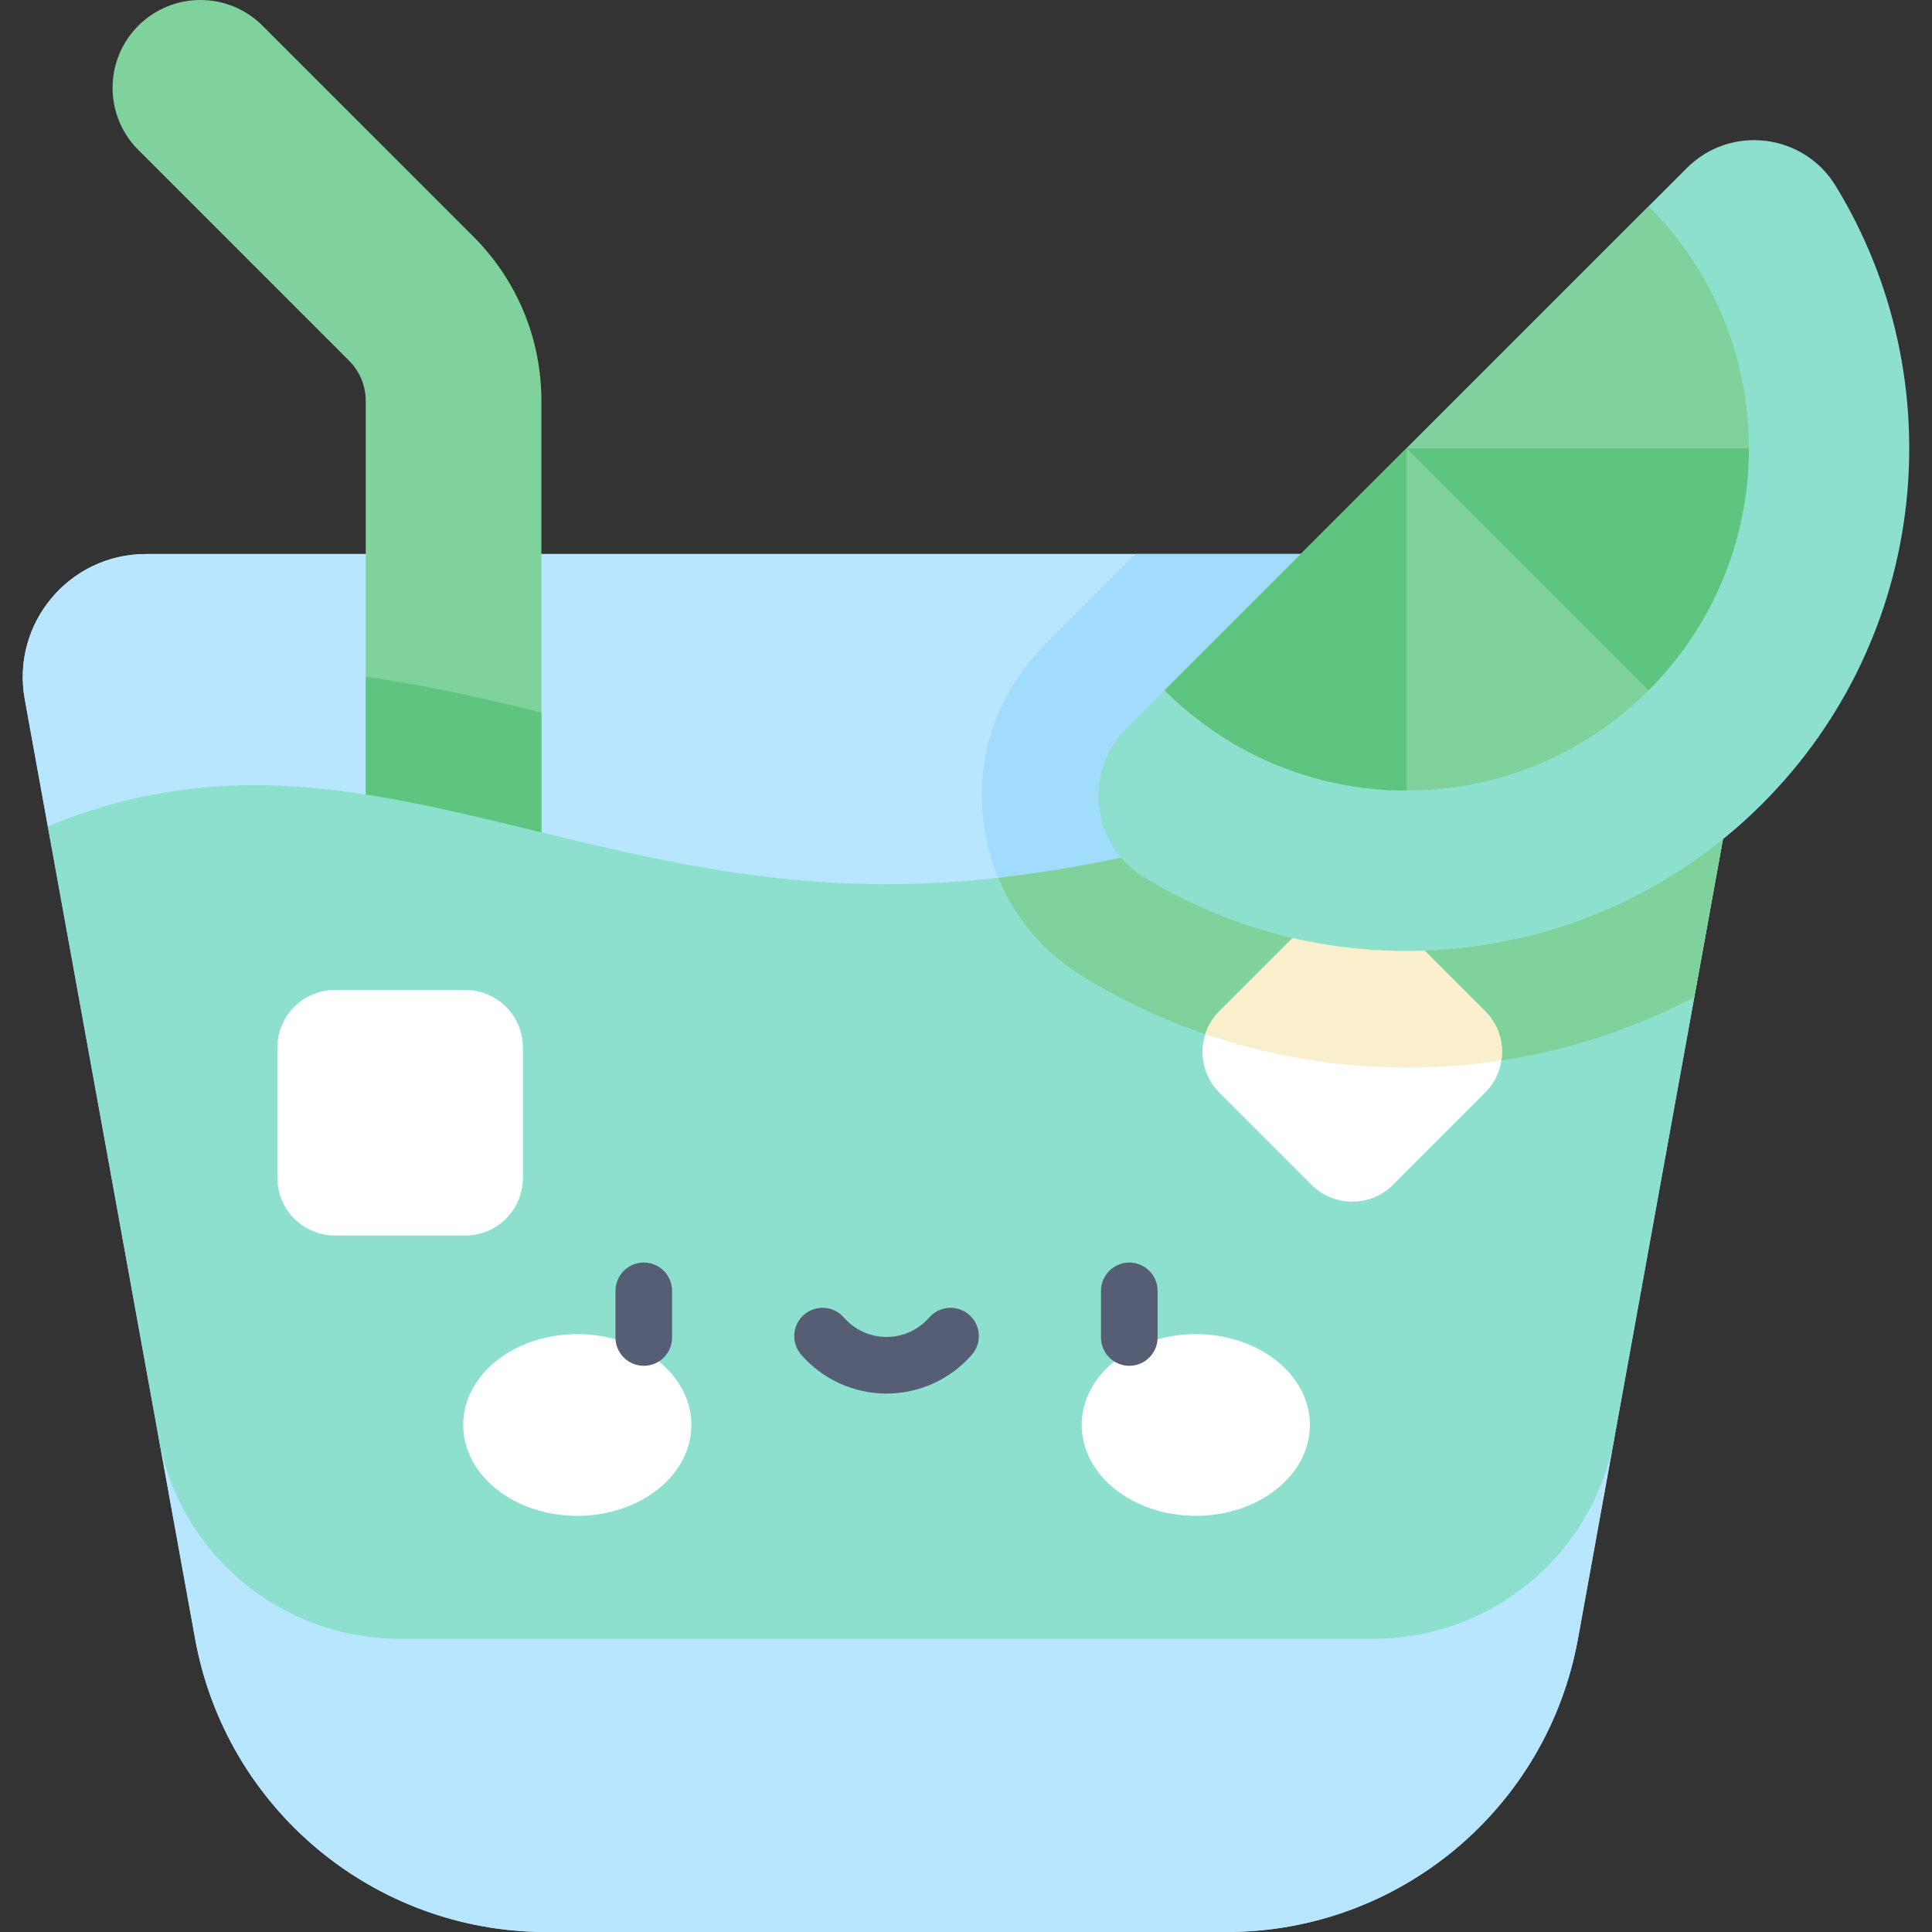 <svg id="Capa_1" enable-background="new 0 0 512 512" height="512" viewBox="0 0 512 512" width="512" xmlns="http://www.w3.org/2000/svg"><rect x="0" y="0" width="512" height="512" fill="#333333" stroke="none"/><g><path d="m418.116 302.942 39.1-83.968 6.108-33.689c3.632-20.033-11.759-38.466-32.119-38.466h-392.526c-20.359 0-35.751 18.434-32.119 38.466l6.109 33.689 39.099 83.968-9.715 78.092 9.655 53.247c8.16 45 47.344 77.719 93.079 77.719h180.31c45.734 0 84.919-32.719 93.079-77.719l9.655-53.247z" fill="#b8e5ff"/><path d="m431.205 146.819h-392.526c-20.359 0-35.751 18.434-32.119 38.466l45.148 248.995c8.16 45 47.344 77.719 93.079 77.719h180.31c45.734 0 84.919-32.719 93.079-77.719l45.148-248.995c3.632-20.032-11.759-38.466-32.119-38.466z" fill="#b8e5ff"/><path d="m457.215 218.974 6.109-33.689c3.632-20.033-11.759-38.466-32.119-38.466h-130.168l-24.4 24.4c-25.727 25.729-20.552 68.699 10.484 87.673 43.835 26.797 98.035 31.355 145.551 12.791z" fill="#a1dcfc"/><path d="m120.2 356.72c-12.856 0-23.278-10.422-23.278-23.278v-227.172c0-4.039-1.573-7.837-4.43-10.693l-55.839-55.839c-9.09-9.091-9.09-23.83 0-32.921 9.091-9.09 23.83-9.09 32.921 0l55.839 55.839c11.649 11.65 18.065 27.139 18.065 43.614v227.172c0 12.856-10.422 23.278-23.278 23.278z" fill="#7fd29b"/><path d="m143.478 333.442v-144.649c-15.161-3.673-30.638-7.258-46.556-9.45v154.099c0 12.856 10.422 23.278 23.278 23.278s23.278-10.422 23.278-23.278z" fill="#5ec581"/><path d="m234.942 234.321c-88.542 0-145.953-46.81-222.273-15.346l29.385 162.06c5.59 30.831 32.436 53.247 63.77 53.247h258.237c31.333 0 58.179-22.416 63.77-53.247l29.385-162.06c-76.321-31.464-133.732 15.346-222.274 15.346z" fill="#8ce0cd"/><path d="m449.004 264.259 8.211-45.284c-67.475-27.817-120.175 5.542-192.669 13.649 4.361 10.464 11.951 19.773 22.576 26.268 48.947 29.922 110.827 32.139 161.882 5.367z" fill="#7fd29b"/><path d="m393.588 289.555-24.433 24.433c-5.959 5.959-15.622 5.959-21.581 0l-24.433-24.433c-5.959-5.96-5.959-15.622 0-21.581l24.433-24.433c5.96-5.959 15.622-5.959 21.581 0l24.433 24.433c5.959 5.959 5.959 15.621 0 21.581z" fill="#fff"/><path d="m397.872 281.028c.69-4.622-.726-9.497-4.284-13.055l-24.433-24.433c-5.96-5.96-15.622-5.96-21.581 0l-24.433 24.433c-1.764 1.764-2.992 3.855-3.711 6.075 25.208 8.622 52.19 10.997 78.442 6.98z" fill="#f9efcd"/><path d="m123.318 327.426h-34.554c-8.428 0-15.26-6.832-15.26-15.26v-34.554c0-8.428 6.832-15.26 15.26-15.26h34.554c8.428 0 15.26 6.832 15.26 15.26v34.554c0 8.428-6.832 15.26-15.26 15.26z" fill="#fff"/><g><path d="m447.033 44.53c11.579-11.579 30.91-9.221 39.451 4.75 31.365 51.307 24.871 119.404-19.484 163.759-44.354 44.354-112.451 50.849-163.759 19.484-13.971-8.541-16.329-27.872-4.75-39.451z" fill="#8ce0cd"/><path d="m436.902 54.661c35.423 35.423 35.423 92.856 0 128.279s-92.856 35.423-128.279 0z" fill="#7fd29b"/><g fill="#5ec581"><path d="m436.902 182.94c16.415-16.415 26.567-39.091 26.567-64.139h-90.707z"/><path d="m308.623 182.941c16.415 16.415 39.091 26.567 64.139 26.567v-90.707z"/></g></g><g><g fill="#fff"><ellipse cx="152.984" cy="377.633" rx="30.241" ry="24.082"/><ellipse cx="316.9" cy="377.633" rx="30.241" ry="24.082"/></g><g fill="#565e75"><path d="m170.609 361.951c-4.142 0-7.5-3.358-7.5-7.5v-12.362c0-4.142 3.358-7.5 7.5-7.5s7.5 3.358 7.5 7.5v12.362c0 4.142-3.358 7.5-7.5 7.5z"/><path d="m299.275 361.951c-4.142 0-7.5-3.358-7.5-7.5v-12.362c0-4.142 3.358-7.5 7.5-7.5s7.5 3.358 7.5 7.5v12.362c0 4.142-3.358 7.5-7.5 7.5z"/><path d="m234.942 369.31c-8.669 0-16.912-3.754-22.616-10.3-2.721-3.123-2.396-7.86.727-10.582 3.122-2.721 7.86-2.397 10.582.727 2.854 3.275 6.976 5.154 11.307 5.154s8.452-1.879 11.307-5.154c2.721-3.124 7.459-3.448 10.582-.727s3.448 7.459.727 10.582c-5.705 6.546-13.948 10.3-22.616 10.3z"/></g></g></g></svg>